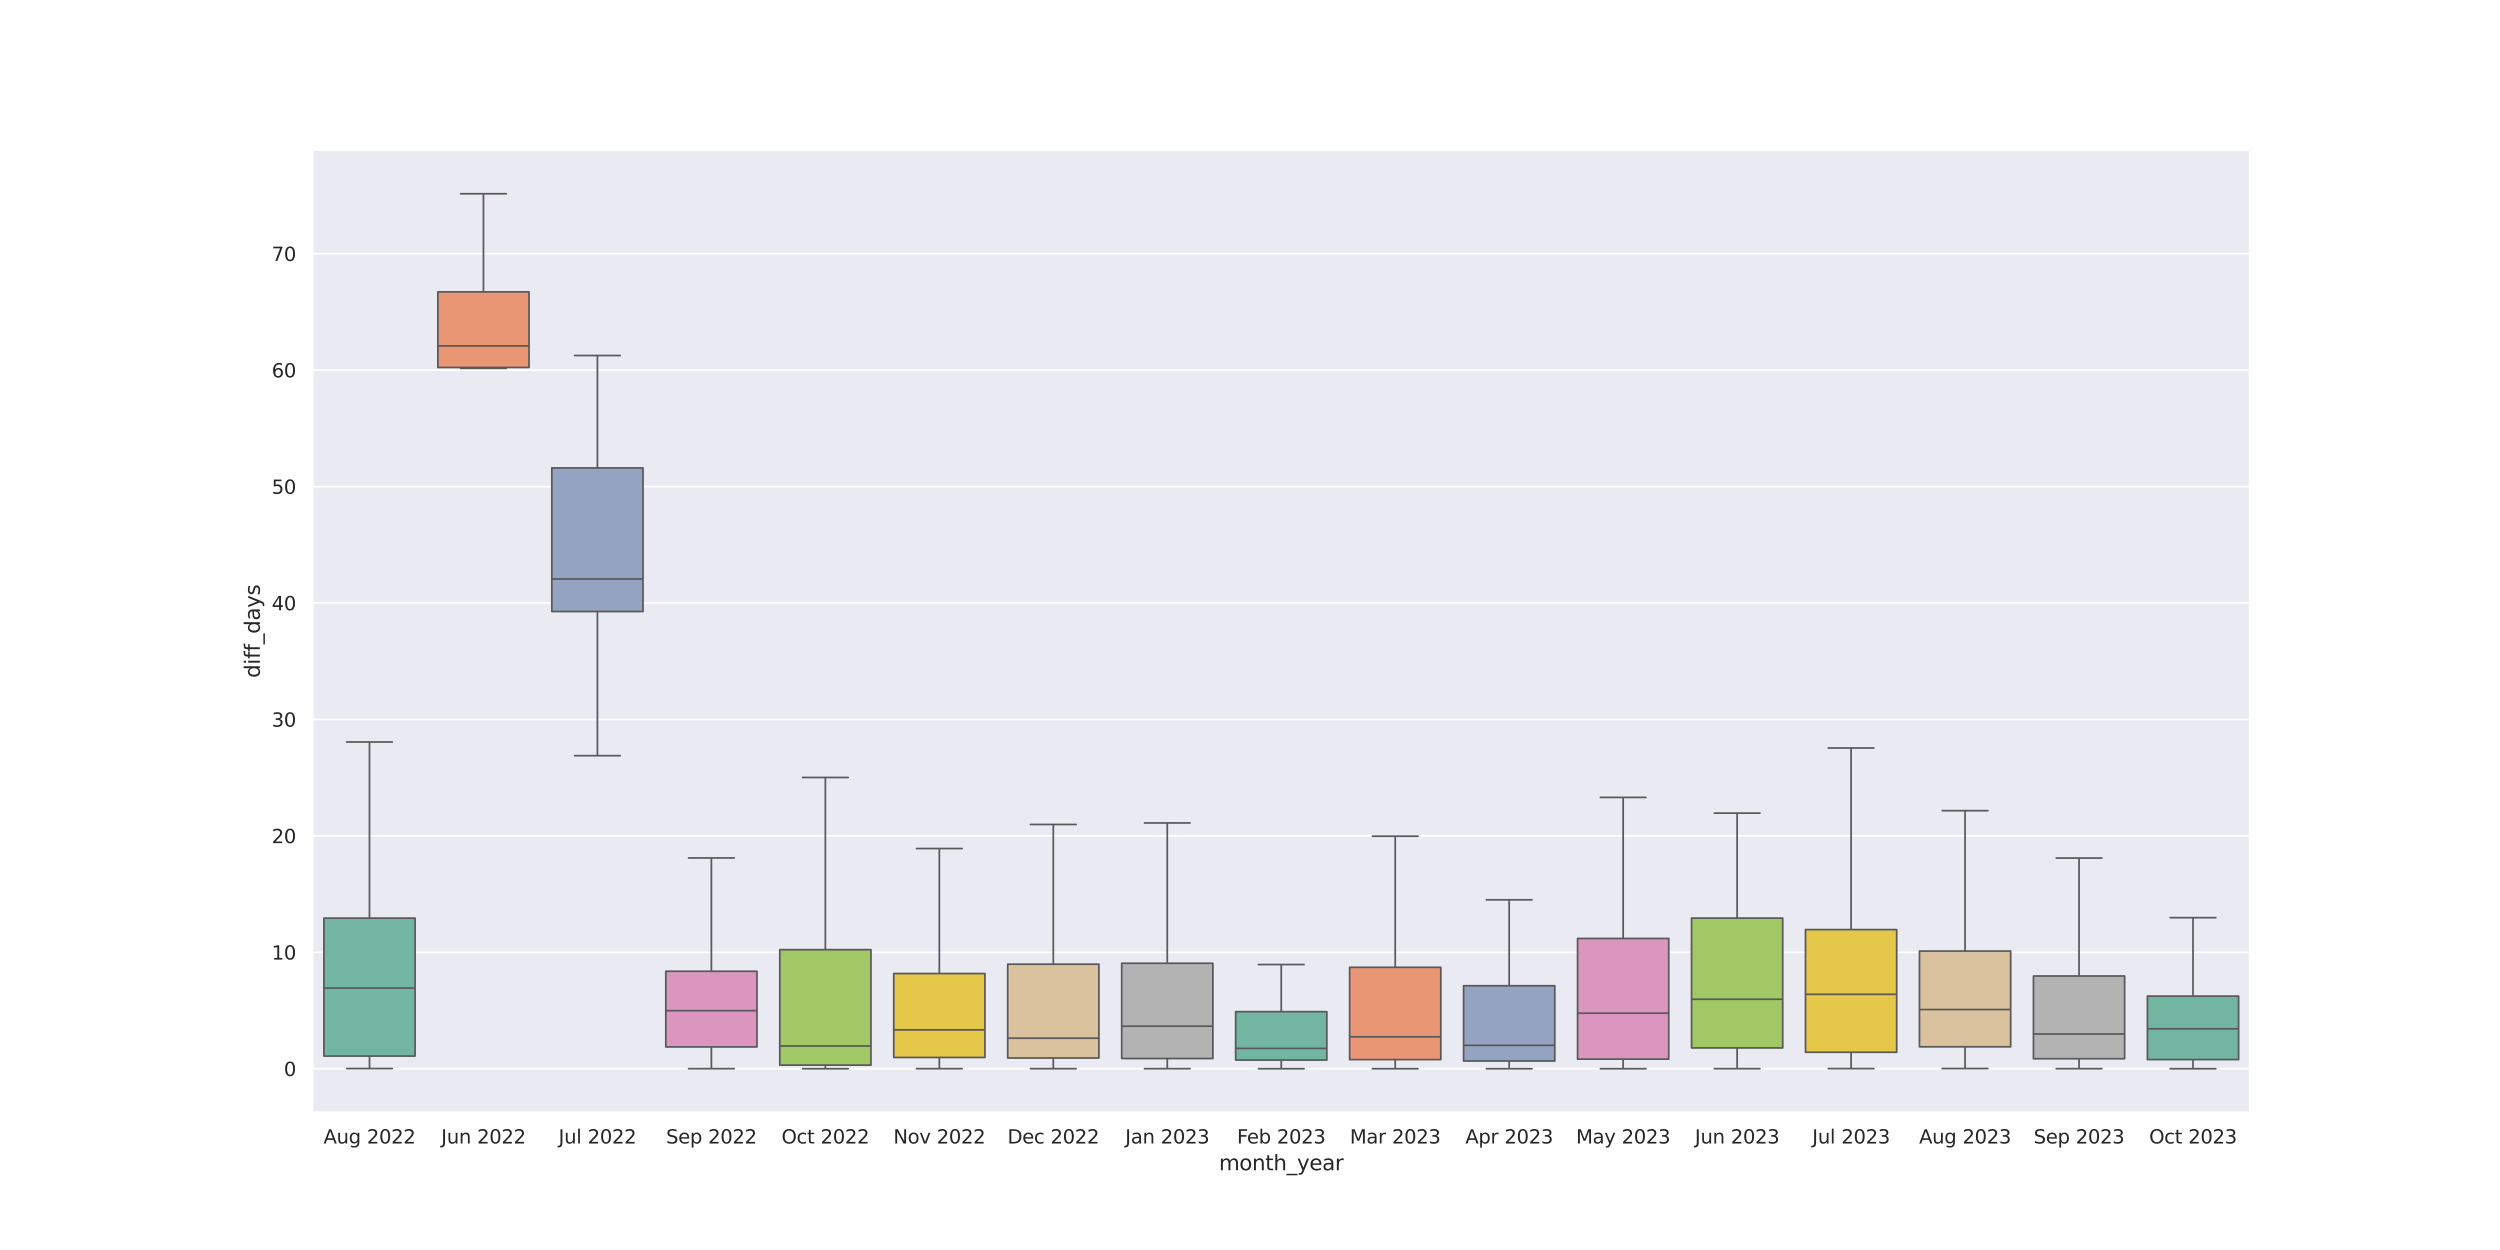 <?xml version="1.0" encoding="utf-8" standalone="no"?>
<!DOCTYPE svg PUBLIC "-//W3C//DTD SVG 1.1//EN"
  "http://www.w3.org/Graphics/SVG/1.1/DTD/svg11.dtd">
<svg xmlns:xlink="http://www.w3.org/1999/xlink" width="1440pt" height="720pt" viewBox="0 0 1440 720" xmlns="http://www.w3.org/2000/svg" version="1.1">
 <defs>
  <style type="text/css">*{stroke-linejoin: round; stroke-linecap: butt}</style>
 </defs>
 <g id="figure_1">
  <g id="patch_1">
   <path d="M 0 720 
L 1440 720 
L 1440 0 
L 0 0 
z
" style="fill: #ffffff"/>
  </g>
  <g id="axes_1">
   <g id="patch_2">
    <path d="M 180 640.8 
L 1296 640.8 
L 1296 86.4 
L 180 86.4 
z
" style="fill: #eaeaf2"/>
   </g>
   <g id="matplotlib.axis_1">
    <g id="xtick_1">
     <g id="text_1">
      <!-- Aug 2022 -->
      <g style="fill: #262626" transform="translate(186.338 658.658) scale(0.11 -0.11)">
       <defs>
        <path id="DejaVuSans-41" d="M 2188 4044 
L 1331 1722 
L 3047 1722 
L 2188 4044 
z
M 1831 4666 
L 2547 4666 
L 4325 0 
L 3669 0 
L 3244 1197 
L 1141 1197 
L 716 0 
L 50 0 
L 1831 4666 
z
" transform="scale(0.016)"/>
        <path id="DejaVuSans-75" d="M 544 1381 
L 544 3500 
L 1119 3500 
L 1119 1403 
Q 1119 906 1312 657 
Q 1506 409 1894 409 
Q 2359 409 2629 706 
Q 2900 1003 2900 1516 
L 2900 3500 
L 3475 3500 
L 3475 0 
L 2900 0 
L 2900 538 
Q 2691 219 2414 64 
Q 2138 -91 1772 -91 
Q 1169 -91 856 284 
Q 544 659 544 1381 
z
M 1991 3584 
L 1991 3584 
z
" transform="scale(0.016)"/>
        <path id="DejaVuSans-67" d="M 2906 1791 
Q 2906 2416 2648 2759 
Q 2391 3103 1925 3103 
Q 1463 3103 1205 2759 
Q 947 2416 947 1791 
Q 947 1169 1205 825 
Q 1463 481 1925 481 
Q 2391 481 2648 825 
Q 2906 1169 2906 1791 
z
M 3481 434 
Q 3481 -459 3084 -895 
Q 2688 -1331 1869 -1331 
Q 1566 -1331 1297 -1286 
Q 1028 -1241 775 -1147 
L 775 -588 
Q 1028 -725 1275 -790 
Q 1522 -856 1778 -856 
Q 2344 -856 2625 -561 
Q 2906 -266 2906 331 
L 2906 616 
Q 2728 306 2450 153 
Q 2172 0 1784 0 
Q 1141 0 747 490 
Q 353 981 353 1791 
Q 353 2603 747 3093 
Q 1141 3584 1784 3584 
Q 2172 3584 2450 3431 
Q 2728 3278 2906 2969 
L 2906 3500 
L 3481 3500 
L 3481 434 
z
" transform="scale(0.016)"/>
        <path id="DejaVuSans-20" transform="scale(0.016)"/>
        <path id="DejaVuSans-32" d="M 1228 531 
L 3431 531 
L 3431 0 
L 469 0 
L 469 531 
Q 828 903 1448 1529 
Q 2069 2156 2228 2338 
Q 2531 2678 2651 2914 
Q 2772 3150 2772 3378 
Q 2772 3750 2511 3984 
Q 2250 4219 1831 4219 
Q 1534 4219 1204 4116 
Q 875 4013 500 3803 
L 500 4441 
Q 881 4594 1212 4672 
Q 1544 4750 1819 4750 
Q 2544 4750 2975 4387 
Q 3406 4025 3406 3419 
Q 3406 3131 3298 2873 
Q 3191 2616 2906 2266 
Q 2828 2175 2409 1742 
Q 1991 1309 1228 531 
z
" transform="scale(0.016)"/>
        <path id="DejaVuSans-30" d="M 2034 4250 
Q 1547 4250 1301 3770 
Q 1056 3291 1056 2328 
Q 1056 1369 1301 889 
Q 1547 409 2034 409 
Q 2525 409 2770 889 
Q 3016 1369 3016 2328 
Q 3016 3291 2770 3770 
Q 2525 4250 2034 4250 
z
M 2034 4750 
Q 2819 4750 3233 4129 
Q 3647 3509 3647 2328 
Q 3647 1150 3233 529 
Q 2819 -91 2034 -91 
Q 1250 -91 836 529 
Q 422 1150 422 2328 
Q 422 3509 836 4129 
Q 1250 4750 2034 4750 
z
" transform="scale(0.016)"/>
       </defs>
       <use xlink:href="#DejaVuSans-41"/>
       <use xlink:href="#DejaVuSans-75" x="68.408"/>
       <use xlink:href="#DejaVuSans-67" x="131.787"/>
       <use xlink:href="#DejaVuSans-20" x="195.264"/>
       <use xlink:href="#DejaVuSans-32" x="227.051"/>
       <use xlink:href="#DejaVuSans-30" x="290.674"/>
       <use xlink:href="#DejaVuSans-32" x="354.297"/>
       <use xlink:href="#DejaVuSans-32" x="417.92"/>
      </g>
     </g>
    </g>
    <g id="xtick_2">
     <g id="text_2">
      <!-- Jun 2022 -->
      <g style="fill: #262626" transform="translate(254.131 658.658) scale(0.11 -0.11)">
       <defs>
        <path id="DejaVuSans-4a" d="M 628 4666 
L 1259 4666 
L 1259 325 
Q 1259 -519 939 -900 
Q 619 -1281 -91 -1281 
L -331 -1281 
L -331 -750 
L -134 -750 
Q 284 -750 456 -515 
Q 628 -281 628 325 
L 628 4666 
z
" transform="scale(0.016)"/>
        <path id="DejaVuSans-6e" d="M 3513 2113 
L 3513 0 
L 2938 0 
L 2938 2094 
Q 2938 2591 2744 2837 
Q 2550 3084 2163 3084 
Q 1697 3084 1428 2787 
Q 1159 2491 1159 1978 
L 1159 0 
L 581 0 
L 581 3500 
L 1159 3500 
L 1159 2956 
Q 1366 3272 1645 3428 
Q 1925 3584 2291 3584 
Q 2894 3584 3203 3211 
Q 3513 2838 3513 2113 
z
" transform="scale(0.016)"/>
       </defs>
       <use xlink:href="#DejaVuSans-4a"/>
       <use xlink:href="#DejaVuSans-75" x="29.492"/>
       <use xlink:href="#DejaVuSans-6e" x="92.871"/>
       <use xlink:href="#DejaVuSans-20" x="156.25"/>
       <use xlink:href="#DejaVuSans-32" x="188.037"/>
       <use xlink:href="#DejaVuSans-30" x="251.66"/>
       <use xlink:href="#DejaVuSans-32" x="315.283"/>
       <use xlink:href="#DejaVuSans-32" x="378.906"/>
      </g>
     </g>
    </g>
    <g id="xtick_3">
     <g id="text_3">
      <!-- Jul 2022 -->
      <g style="fill: #262626" transform="translate(321.736 658.658) scale(0.11 -0.11)">
       <defs>
        <path id="DejaVuSans-6c" d="M 603 4863 
L 1178 4863 
L 1178 0 
L 603 0 
L 603 4863 
z
" transform="scale(0.016)"/>
       </defs>
       <use xlink:href="#DejaVuSans-4a"/>
       <use xlink:href="#DejaVuSans-75" x="29.492"/>
       <use xlink:href="#DejaVuSans-6c" x="92.871"/>
       <use xlink:href="#DejaVuSans-20" x="120.654"/>
       <use xlink:href="#DejaVuSans-32" x="152.441"/>
       <use xlink:href="#DejaVuSans-30" x="216.064"/>
       <use xlink:href="#DejaVuSans-32" x="279.688"/>
       <use xlink:href="#DejaVuSans-32" x="343.311"/>
      </g>
     </g>
    </g>
    <g id="xtick_4">
     <g id="text_4">
      <!-- Sep 2022 -->
      <g style="fill: #262626" transform="translate(383.652 658.658) scale(0.11 -0.11)">
       <defs>
        <path id="DejaVuSans-53" d="M 3425 4513 
L 3425 3897 
Q 3066 4069 2747 4153 
Q 2428 4238 2131 4238 
Q 1616 4238 1336 4038 
Q 1056 3838 1056 3469 
Q 1056 3159 1242 3001 
Q 1428 2844 1947 2747 
L 2328 2669 
Q 3034 2534 3370 2195 
Q 3706 1856 3706 1288 
Q 3706 609 3251 259 
Q 2797 -91 1919 -91 
Q 1588 -91 1214 -16 
Q 841 59 441 206 
L 441 856 
Q 825 641 1194 531 
Q 1563 422 1919 422 
Q 2459 422 2753 634 
Q 3047 847 3047 1241 
Q 3047 1584 2836 1778 
Q 2625 1972 2144 2069 
L 1759 2144 
Q 1053 2284 737 2584 
Q 422 2884 422 3419 
Q 422 4038 858 4394 
Q 1294 4750 2059 4750 
Q 2388 4750 2728 4690 
Q 3069 4631 3425 4513 
z
" transform="scale(0.016)"/>
        <path id="DejaVuSans-65" d="M 3597 1894 
L 3597 1613 
L 953 1613 
Q 991 1019 1311 708 
Q 1631 397 2203 397 
Q 2534 397 2845 478 
Q 3156 559 3463 722 
L 3463 178 
Q 3153 47 2828 -22 
Q 2503 -91 2169 -91 
Q 1331 -91 842 396 
Q 353 884 353 1716 
Q 353 2575 817 3079 
Q 1281 3584 2069 3584 
Q 2775 3584 3186 3129 
Q 3597 2675 3597 1894 
z
M 3022 2063 
Q 3016 2534 2758 2815 
Q 2500 3097 2075 3097 
Q 1594 3097 1305 2825 
Q 1016 2553 972 2059 
L 3022 2063 
z
" transform="scale(0.016)"/>
        <path id="DejaVuSans-70" d="M 1159 525 
L 1159 -1331 
L 581 -1331 
L 581 3500 
L 1159 3500 
L 1159 2969 
Q 1341 3281 1617 3432 
Q 1894 3584 2278 3584 
Q 2916 3584 3314 3078 
Q 3713 2572 3713 1747 
Q 3713 922 3314 415 
Q 2916 -91 2278 -91 
Q 1894 -91 1617 61 
Q 1341 213 1159 525 
z
M 3116 1747 
Q 3116 2381 2855 2742 
Q 2594 3103 2138 3103 
Q 1681 3103 1420 2742 
Q 1159 2381 1159 1747 
Q 1159 1113 1420 752 
Q 1681 391 2138 391 
Q 2594 391 2855 752 
Q 3116 1113 3116 1747 
z
" transform="scale(0.016)"/>
       </defs>
       <use xlink:href="#DejaVuSans-53"/>
       <use xlink:href="#DejaVuSans-65" x="63.477"/>
       <use xlink:href="#DejaVuSans-70" x="125"/>
       <use xlink:href="#DejaVuSans-20" x="188.477"/>
       <use xlink:href="#DejaVuSans-32" x="220.264"/>
       <use xlink:href="#DejaVuSans-30" x="283.887"/>
       <use xlink:href="#DejaVuSans-32" x="347.51"/>
       <use xlink:href="#DejaVuSans-32" x="411.133"/>
      </g>
     </g>
    </g>
    <g id="xtick_5">
     <g id="text_5">
      <!-- Oct 2022 -->
      <g style="fill: #262626" transform="translate(450.156 658.658) scale(0.11 -0.11)">
       <defs>
        <path id="DejaVuSans-4f" d="M 2522 4238 
Q 1834 4238 1429 3725 
Q 1025 3213 1025 2328 
Q 1025 1447 1429 934 
Q 1834 422 2522 422 
Q 3209 422 3611 934 
Q 4013 1447 4013 2328 
Q 4013 3213 3611 3725 
Q 3209 4238 2522 4238 
z
M 2522 4750 
Q 3503 4750 4090 4092 
Q 4678 3434 4678 2328 
Q 4678 1225 4090 567 
Q 3503 -91 2522 -91 
Q 1538 -91 948 565 
Q 359 1222 359 2328 
Q 359 3434 948 4092 
Q 1538 4750 2522 4750 
z
" transform="scale(0.016)"/>
        <path id="DejaVuSans-63" d="M 3122 3366 
L 3122 2828 
Q 2878 2963 2633 3030 
Q 2388 3097 2138 3097 
Q 1578 3097 1268 2742 
Q 959 2388 959 1747 
Q 959 1106 1268 751 
Q 1578 397 2138 397 
Q 2388 397 2633 464 
Q 2878 531 3122 666 
L 3122 134 
Q 2881 22 2623 -34 
Q 2366 -91 2075 -91 
Q 1284 -91 818 406 
Q 353 903 353 1747 
Q 353 2603 823 3093 
Q 1294 3584 2113 3584 
Q 2378 3584 2631 3529 
Q 2884 3475 3122 3366 
z
" transform="scale(0.016)"/>
        <path id="DejaVuSans-74" d="M 1172 4494 
L 1172 3500 
L 2356 3500 
L 2356 3053 
L 1172 3053 
L 1172 1153 
Q 1172 725 1289 603 
Q 1406 481 1766 481 
L 2356 481 
L 2356 0 
L 1766 0 
Q 1100 0 847 248 
Q 594 497 594 1153 
L 594 3053 
L 172 3053 
L 172 3500 
L 594 3500 
L 594 4494 
L 1172 4494 
z
" transform="scale(0.016)"/>
       </defs>
       <use xlink:href="#DejaVuSans-4f"/>
       <use xlink:href="#DejaVuSans-63" x="78.711"/>
       <use xlink:href="#DejaVuSans-74" x="133.691"/>
       <use xlink:href="#DejaVuSans-20" x="172.9"/>
       <use xlink:href="#DejaVuSans-32" x="204.688"/>
       <use xlink:href="#DejaVuSans-30" x="268.311"/>
       <use xlink:href="#DejaVuSans-32" x="331.934"/>
       <use xlink:href="#DejaVuSans-32" x="395.557"/>
      </g>
     </g>
    </g>
    <g id="xtick_6">
     <g id="text_6">
      <!-- Nov 2022 -->
      <g style="fill: #262626" transform="translate(514.578 658.658) scale(0.11 -0.11)">
       <defs>
        <path id="DejaVuSans-4e" d="M 628 4666 
L 1478 4666 
L 3547 763 
L 3547 4666 
L 4159 4666 
L 4159 0 
L 3309 0 
L 1241 3903 
L 1241 0 
L 628 0 
L 628 4666 
z
" transform="scale(0.016)"/>
        <path id="DejaVuSans-6f" d="M 1959 3097 
Q 1497 3097 1228 2736 
Q 959 2375 959 1747 
Q 959 1119 1226 758 
Q 1494 397 1959 397 
Q 2419 397 2687 759 
Q 2956 1122 2956 1747 
Q 2956 2369 2687 2733 
Q 2419 3097 1959 3097 
z
M 1959 3584 
Q 2709 3584 3137 3096 
Q 3566 2609 3566 1747 
Q 3566 888 3137 398 
Q 2709 -91 1959 -91 
Q 1206 -91 779 398 
Q 353 888 353 1747 
Q 353 2609 779 3096 
Q 1206 3584 1959 3584 
z
" transform="scale(0.016)"/>
        <path id="DejaVuSans-76" d="M 191 3500 
L 800 3500 
L 1894 563 
L 2988 3500 
L 3597 3500 
L 2284 0 
L 1503 0 
L 191 3500 
z
" transform="scale(0.016)"/>
       </defs>
       <use xlink:href="#DejaVuSans-4e"/>
       <use xlink:href="#DejaVuSans-6f" x="74.805"/>
       <use xlink:href="#DejaVuSans-76" x="135.986"/>
       <use xlink:href="#DejaVuSans-20" x="195.166"/>
       <use xlink:href="#DejaVuSans-32" x="226.953"/>
       <use xlink:href="#DejaVuSans-30" x="290.576"/>
       <use xlink:href="#DejaVuSans-32" x="354.199"/>
       <use xlink:href="#DejaVuSans-32" x="417.822"/>
      </g>
     </g>
    </g>
    <g id="xtick_7">
     <g id="text_7">
      <!-- Dec 2022 -->
      <g style="fill: #262626" transform="translate(580.317 658.658) scale(0.11 -0.11)">
       <defs>
        <path id="DejaVuSans-44" d="M 1259 4147 
L 1259 519 
L 2022 519 
Q 2988 519 3436 956 
Q 3884 1394 3884 2338 
Q 3884 3275 3436 3711 
Q 2988 4147 2022 4147 
L 1259 4147 
z
M 628 4666 
L 1925 4666 
Q 3281 4666 3915 4102 
Q 4550 3538 4550 2338 
Q 4550 1131 3912 565 
Q 3275 0 1925 0 
L 628 0 
L 628 4666 
z
" transform="scale(0.016)"/>
       </defs>
       <use xlink:href="#DejaVuSans-44"/>
       <use xlink:href="#DejaVuSans-65" x="77.002"/>
       <use xlink:href="#DejaVuSans-63" x="138.525"/>
       <use xlink:href="#DejaVuSans-20" x="193.506"/>
       <use xlink:href="#DejaVuSans-32" x="225.293"/>
       <use xlink:href="#DejaVuSans-30" x="288.916"/>
       <use xlink:href="#DejaVuSans-32" x="352.539"/>
       <use xlink:href="#DejaVuSans-32" x="416.162"/>
      </g>
     </g>
    </g>
    <g id="xtick_8">
     <g id="text_8">
      <!-- Jan 2023 -->
      <g style="fill: #262626" transform="translate(648.129 658.658) scale(0.11 -0.11)">
       <defs>
        <path id="DejaVuSans-61" d="M 2194 1759 
Q 1497 1759 1228 1600 
Q 959 1441 959 1056 
Q 959 750 1161 570 
Q 1363 391 1709 391 
Q 2188 391 2477 730 
Q 2766 1069 2766 1631 
L 2766 1759 
L 2194 1759 
z
M 3341 1997 
L 3341 0 
L 2766 0 
L 2766 531 
Q 2569 213 2275 61 
Q 1981 -91 1556 -91 
Q 1019 -91 701 211 
Q 384 513 384 1019 
Q 384 1609 779 1909 
Q 1175 2209 1959 2209 
L 2766 2209 
L 2766 2266 
Q 2766 2663 2505 2880 
Q 2244 3097 1772 3097 
Q 1472 3097 1187 3025 
Q 903 2953 641 2809 
L 641 3341 
Q 956 3463 1253 3523 
Q 1550 3584 1831 3584 
Q 2591 3584 2966 3190 
Q 3341 2797 3341 1997 
z
" transform="scale(0.016)"/>
        <path id="DejaVuSans-33" d="M 2597 2516 
Q 3050 2419 3304 2112 
Q 3559 1806 3559 1356 
Q 3559 666 3084 287 
Q 2609 -91 1734 -91 
Q 1441 -91 1130 -33 
Q 819 25 488 141 
L 488 750 
Q 750 597 1062 519 
Q 1375 441 1716 441 
Q 2309 441 2620 675 
Q 2931 909 2931 1356 
Q 2931 1769 2642 2001 
Q 2353 2234 1838 2234 
L 1294 2234 
L 1294 2753 
L 1863 2753 
Q 2328 2753 2575 2939 
Q 2822 3125 2822 3475 
Q 2822 3834 2567 4026 
Q 2313 4219 1838 4219 
Q 1578 4219 1281 4162 
Q 984 4106 628 3988 
L 628 4550 
Q 988 4650 1302 4700 
Q 1616 4750 1894 4750 
Q 2613 4750 3031 4423 
Q 3450 4097 3450 3541 
Q 3450 3153 3228 2886 
Q 3006 2619 2597 2516 
z
" transform="scale(0.016)"/>
       </defs>
       <use xlink:href="#DejaVuSans-4a"/>
       <use xlink:href="#DejaVuSans-61" x="29.492"/>
       <use xlink:href="#DejaVuSans-6e" x="90.771"/>
       <use xlink:href="#DejaVuSans-20" x="154.15"/>
       <use xlink:href="#DejaVuSans-32" x="185.938"/>
       <use xlink:href="#DejaVuSans-30" x="249.561"/>
       <use xlink:href="#DejaVuSans-32" x="313.184"/>
       <use xlink:href="#DejaVuSans-33" x="376.807"/>
      </g>
     </g>
    </g>
    <g id="xtick_9">
     <g id="text_9">
      <!-- Feb 2023 -->
      <g style="fill: #262626" transform="translate(712.518 658.658) scale(0.11 -0.11)">
       <defs>
        <path id="DejaVuSans-46" d="M 628 4666 
L 3309 4666 
L 3309 4134 
L 1259 4134 
L 1259 2759 
L 3109 2759 
L 3109 2228 
L 1259 2228 
L 1259 0 
L 628 0 
L 628 4666 
z
" transform="scale(0.016)"/>
        <path id="DejaVuSans-62" d="M 3116 1747 
Q 3116 2381 2855 2742 
Q 2594 3103 2138 3103 
Q 1681 3103 1420 2742 
Q 1159 2381 1159 1747 
Q 1159 1113 1420 752 
Q 1681 391 2138 391 
Q 2594 391 2855 752 
Q 3116 1113 3116 1747 
z
M 1159 2969 
Q 1341 3281 1617 3432 
Q 1894 3584 2278 3584 
Q 2916 3584 3314 3078 
Q 3713 2572 3713 1747 
Q 3713 922 3314 415 
Q 2916 -91 2278 -91 
Q 1894 -91 1617 61 
Q 1341 213 1159 525 
L 1159 0 
L 581 0 
L 581 4863 
L 1159 4863 
L 1159 2969 
z
" transform="scale(0.016)"/>
       </defs>
       <use xlink:href="#DejaVuSans-46"/>
       <use xlink:href="#DejaVuSans-65" x="52.02"/>
       <use xlink:href="#DejaVuSans-62" x="113.543"/>
       <use xlink:href="#DejaVuSans-20" x="177.02"/>
       <use xlink:href="#DejaVuSans-32" x="208.807"/>
       <use xlink:href="#DejaVuSans-30" x="272.43"/>
       <use xlink:href="#DejaVuSans-32" x="336.053"/>
       <use xlink:href="#DejaVuSans-33" x="399.676"/>
      </g>
     </g>
    </g>
    <g id="xtick_10">
     <g id="text_10">
      <!-- Mar 2023 -->
      <g style="fill: #262626" transform="translate(777.525 658.658) scale(0.11 -0.11)">
       <defs>
        <path id="DejaVuSans-4d" d="M 628 4666 
L 1569 4666 
L 2759 1491 
L 3956 4666 
L 4897 4666 
L 4897 0 
L 4281 0 
L 4281 4097 
L 3078 897 
L 2444 897 
L 1241 4097 
L 1241 0 
L 628 0 
L 628 4666 
z
" transform="scale(0.016)"/>
        <path id="DejaVuSans-72" d="M 2631 2963 
Q 2534 3019 2420 3045 
Q 2306 3072 2169 3072 
Q 1681 3072 1420 2755 
Q 1159 2438 1159 1844 
L 1159 0 
L 581 0 
L 581 3500 
L 1159 3500 
L 1159 2956 
Q 1341 3275 1631 3429 
Q 1922 3584 2338 3584 
Q 2397 3584 2469 3576 
Q 2541 3569 2628 3553 
L 2631 2963 
z
" transform="scale(0.016)"/>
       </defs>
       <use xlink:href="#DejaVuSans-4d"/>
       <use xlink:href="#DejaVuSans-61" x="86.279"/>
       <use xlink:href="#DejaVuSans-72" x="147.559"/>
       <use xlink:href="#DejaVuSans-20" x="188.672"/>
       <use xlink:href="#DejaVuSans-32" x="220.459"/>
       <use xlink:href="#DejaVuSans-30" x="284.082"/>
       <use xlink:href="#DejaVuSans-32" x="347.705"/>
       <use xlink:href="#DejaVuSans-33" x="411.328"/>
      </g>
     </g>
    </g>
    <g id="xtick_11">
     <g id="text_11">
      <!-- Apr 2023 -->
      <g style="fill: #262626" transform="translate(844.034 658.658) scale(0.11 -0.11)">
       <use xlink:href="#DejaVuSans-41"/>
       <use xlink:href="#DejaVuSans-70" x="68.408"/>
       <use xlink:href="#DejaVuSans-72" x="131.885"/>
       <use xlink:href="#DejaVuSans-20" x="172.998"/>
       <use xlink:href="#DejaVuSans-32" x="204.785"/>
       <use xlink:href="#DejaVuSans-30" x="268.408"/>
       <use xlink:href="#DejaVuSans-32" x="332.031"/>
       <use xlink:href="#DejaVuSans-33" x="395.654"/>
      </g>
     </g>
    </g>
    <g id="xtick_12">
     <g id="text_12">
      <!-- May 2023 -->
      <g style="fill: #262626" transform="translate(907.824 658.658) scale(0.11 -0.11)">
       <defs>
        <path id="DejaVuSans-79" d="M 2059 -325 
Q 1816 -950 1584 -1140 
Q 1353 -1331 966 -1331 
L 506 -1331 
L 506 -850 
L 844 -850 
Q 1081 -850 1212 -737 
Q 1344 -625 1503 -206 
L 1606 56 
L 191 3500 
L 800 3500 
L 1894 763 
L 2988 3500 
L 3597 3500 
L 2059 -325 
z
" transform="scale(0.016)"/>
       </defs>
       <use xlink:href="#DejaVuSans-4d"/>
       <use xlink:href="#DejaVuSans-61" x="86.279"/>
       <use xlink:href="#DejaVuSans-79" x="147.559"/>
       <use xlink:href="#DejaVuSans-20" x="206.738"/>
       <use xlink:href="#DejaVuSans-32" x="238.525"/>
       <use xlink:href="#DejaVuSans-30" x="302.148"/>
       <use xlink:href="#DejaVuSans-32" x="365.771"/>
       <use xlink:href="#DejaVuSans-33" x="429.395"/>
      </g>
     </g>
    </g>
    <g id="xtick_13">
     <g id="text_13">
      <!-- Jun 2023 -->
      <g style="fill: #262626" transform="translate(976.249 658.658) scale(0.11 -0.11)">
       <use xlink:href="#DejaVuSans-4a"/>
       <use xlink:href="#DejaVuSans-75" x="29.492"/>
       <use xlink:href="#DejaVuSans-6e" x="92.871"/>
       <use xlink:href="#DejaVuSans-20" x="156.25"/>
       <use xlink:href="#DejaVuSans-32" x="188.037"/>
       <use xlink:href="#DejaVuSans-30" x="251.66"/>
       <use xlink:href="#DejaVuSans-32" x="315.283"/>
       <use xlink:href="#DejaVuSans-33" x="378.906"/>
      </g>
     </g>
    </g>
    <g id="xtick_14">
     <g id="text_14">
      <!-- Jul 2023 -->
      <g style="fill: #262626" transform="translate(1043.854 658.658) scale(0.11 -0.11)">
       <use xlink:href="#DejaVuSans-4a"/>
       <use xlink:href="#DejaVuSans-75" x="29.492"/>
       <use xlink:href="#DejaVuSans-6c" x="92.871"/>
       <use xlink:href="#DejaVuSans-20" x="120.654"/>
       <use xlink:href="#DejaVuSans-32" x="152.441"/>
       <use xlink:href="#DejaVuSans-30" x="216.064"/>
       <use xlink:href="#DejaVuSans-32" x="279.688"/>
       <use xlink:href="#DejaVuSans-33" x="343.311"/>
      </g>
     </g>
    </g>
    <g id="xtick_15">
     <g id="text_15">
      <!-- Aug 2023 -->
      <g style="fill: #262626" transform="translate(1105.397 658.658) scale(0.11 -0.11)">
       <use xlink:href="#DejaVuSans-41"/>
       <use xlink:href="#DejaVuSans-75" x="68.408"/>
       <use xlink:href="#DejaVuSans-67" x="131.787"/>
       <use xlink:href="#DejaVuSans-20" x="195.264"/>
       <use xlink:href="#DejaVuSans-32" x="227.051"/>
       <use xlink:href="#DejaVuSans-30" x="290.674"/>
       <use xlink:href="#DejaVuSans-32" x="354.297"/>
       <use xlink:href="#DejaVuSans-33" x="417.92"/>
      </g>
     </g>
    </g>
    <g id="xtick_16">
     <g id="text_16">
      <!-- Sep 2023 -->
      <g style="fill: #262626" transform="translate(1171.416 658.658) scale(0.11 -0.11)">
       <use xlink:href="#DejaVuSans-53"/>
       <use xlink:href="#DejaVuSans-65" x="63.477"/>
       <use xlink:href="#DejaVuSans-70" x="125"/>
       <use xlink:href="#DejaVuSans-20" x="188.477"/>
       <use xlink:href="#DejaVuSans-32" x="220.264"/>
       <use xlink:href="#DejaVuSans-30" x="283.887"/>
       <use xlink:href="#DejaVuSans-32" x="347.51"/>
       <use xlink:href="#DejaVuSans-33" x="411.133"/>
      </g>
     </g>
    </g>
    <g id="xtick_17">
     <g id="text_17">
      <!-- Oct 2023 -->
      <g style="fill: #262626" transform="translate(1237.921 658.658) scale(0.11 -0.11)">
       <use xlink:href="#DejaVuSans-4f"/>
       <use xlink:href="#DejaVuSans-63" x="78.711"/>
       <use xlink:href="#DejaVuSans-74" x="133.691"/>
       <use xlink:href="#DejaVuSans-20" x="172.9"/>
       <use xlink:href="#DejaVuSans-32" x="204.688"/>
       <use xlink:href="#DejaVuSans-30" x="268.311"/>
       <use xlink:href="#DejaVuSans-32" x="331.934"/>
       <use xlink:href="#DejaVuSans-33" x="395.557"/>
      </g>
     </g>
    </g>
    <g id="text_18">
     <!-- month_year -->
     <g style="fill: #262626" transform="translate(702.141 674.064) scale(0.12 -0.12)">
      <defs>
       <path id="DejaVuSans-6d" d="M 3328 2828 
Q 3544 3216 3844 3400 
Q 4144 3584 4550 3584 
Q 5097 3584 5394 3201 
Q 5691 2819 5691 2113 
L 5691 0 
L 5113 0 
L 5113 2094 
Q 5113 2597 4934 2840 
Q 4756 3084 4391 3084 
Q 3944 3084 3684 2787 
Q 3425 2491 3425 1978 
L 3425 0 
L 2847 0 
L 2847 2094 
Q 2847 2600 2669 2842 
Q 2491 3084 2119 3084 
Q 1678 3084 1418 2786 
Q 1159 2488 1159 1978 
L 1159 0 
L 581 0 
L 581 3500 
L 1159 3500 
L 1159 2956 
Q 1356 3278 1631 3431 
Q 1906 3584 2284 3584 
Q 2666 3584 2933 3390 
Q 3200 3197 3328 2828 
z
" transform="scale(0.016)"/>
       <path id="DejaVuSans-68" d="M 3513 2113 
L 3513 0 
L 2938 0 
L 2938 2094 
Q 2938 2591 2744 2837 
Q 2550 3084 2163 3084 
Q 1697 3084 1428 2787 
Q 1159 2491 1159 1978 
L 1159 0 
L 581 0 
L 581 4863 
L 1159 4863 
L 1159 2956 
Q 1366 3272 1645 3428 
Q 1925 3584 2291 3584 
Q 2894 3584 3203 3211 
Q 3513 2838 3513 2113 
z
" transform="scale(0.016)"/>
       <path id="DejaVuSans-5f" d="M 3263 -1063 
L 3263 -1509 
L -63 -1509 
L -63 -1063 
L 3263 -1063 
z
" transform="scale(0.016)"/>
      </defs>
      <use xlink:href="#DejaVuSans-6d"/>
      <use xlink:href="#DejaVuSans-6f" x="97.412"/>
      <use xlink:href="#DejaVuSans-6e" x="158.594"/>
      <use xlink:href="#DejaVuSans-74" x="221.973"/>
      <use xlink:href="#DejaVuSans-68" x="261.182"/>
      <use xlink:href="#DejaVuSans-5f" x="324.561"/>
      <use xlink:href="#DejaVuSans-79" x="374.561"/>
      <use xlink:href="#DejaVuSans-65" x="433.74"/>
      <use xlink:href="#DejaVuSans-61" x="495.264"/>
      <use xlink:href="#DejaVuSans-72" x="556.543"/>
     </g>
    </g>
   </g>
   <g id="matplotlib.axis_2">
    <g id="ytick_1">
     <g id="line2d_1">
      <path d="M 180 615.6 
L 1296 615.6 
" clip-path="url(#p0a8b3b6ed3)" style="fill: none; stroke: #ffffff; stroke-linecap: round"/>
     </g>
     <g id="text_19">
      <!-- 0 -->
      <g style="fill: #262626" transform="translate(163.501 619.779) scale(0.11 -0.11)">
       <use xlink:href="#DejaVuSans-30"/>
      </g>
     </g>
    </g>
    <g id="ytick_2">
     <g id="line2d_2">
      <path d="M 180 548.533 
L 1296 548.533 
" clip-path="url(#p0a8b3b6ed3)" style="fill: none; stroke: #ffffff; stroke-linecap: round"/>
     </g>
     <g id="text_20">
      <!-- 10 -->
      <g style="fill: #262626" transform="translate(156.502 552.712) scale(0.11 -0.11)">
       <defs>
        <path id="DejaVuSans-31" d="M 794 531 
L 1825 531 
L 1825 4091 
L 703 3866 
L 703 4441 
L 1819 4666 
L 2450 4666 
L 2450 531 
L 3481 531 
L 3481 0 
L 794 0 
L 794 531 
z
" transform="scale(0.016)"/>
       </defs>
       <use xlink:href="#DejaVuSans-31"/>
       <use xlink:href="#DejaVuSans-30" x="63.623"/>
      </g>
     </g>
    </g>
    <g id="ytick_3">
     <g id="line2d_3">
      <path d="M 180 481.466 
L 1296 481.466 
" clip-path="url(#p0a8b3b6ed3)" style="fill: none; stroke: #ffffff; stroke-linecap: round"/>
     </g>
     <g id="text_21">
      <!-- 20 -->
      <g style="fill: #262626" transform="translate(156.502 485.645) scale(0.11 -0.11)">
       <use xlink:href="#DejaVuSans-32"/>
       <use xlink:href="#DejaVuSans-30" x="63.623"/>
      </g>
     </g>
    </g>
    <g id="ytick_4">
     <g id="line2d_4">
      <path d="M 180 414.399 
L 1296 414.399 
" clip-path="url(#p0a8b3b6ed3)" style="fill: none; stroke: #ffffff; stroke-linecap: round"/>
     </g>
     <g id="text_22">
      <!-- 30 -->
      <g style="fill: #262626" transform="translate(156.502 418.578) scale(0.11 -0.11)">
       <use xlink:href="#DejaVuSans-33"/>
       <use xlink:href="#DejaVuSans-30" x="63.623"/>
      </g>
     </g>
    </g>
    <g id="ytick_5">
     <g id="line2d_5">
      <path d="M 180 347.332 
L 1296 347.332 
" clip-path="url(#p0a8b3b6ed3)" style="fill: none; stroke: #ffffff; stroke-linecap: round"/>
     </g>
     <g id="text_23">
      <!-- 40 -->
      <g style="fill: #262626" transform="translate(156.502 351.511) scale(0.11 -0.11)">
       <defs>
        <path id="DejaVuSans-34" d="M 2419 4116 
L 825 1625 
L 2419 1625 
L 2419 4116 
z
M 2253 4666 
L 3047 4666 
L 3047 1625 
L 3713 1625 
L 3713 1100 
L 3047 1100 
L 3047 0 
L 2419 0 
L 2419 1100 
L 313 1100 
L 313 1709 
L 2253 4666 
z
" transform="scale(0.016)"/>
       </defs>
       <use xlink:href="#DejaVuSans-34"/>
       <use xlink:href="#DejaVuSans-30" x="63.623"/>
      </g>
     </g>
    </g>
    <g id="ytick_6">
     <g id="line2d_6">
      <path d="M 180 280.265 
L 1296 280.265 
" clip-path="url(#p0a8b3b6ed3)" style="fill: none; stroke: #ffffff; stroke-linecap: round"/>
     </g>
     <g id="text_24">
      <!-- 50 -->
      <g style="fill: #262626" transform="translate(156.502 284.444) scale(0.11 -0.11)">
       <defs>
        <path id="DejaVuSans-35" d="M 691 4666 
L 3169 4666 
L 3169 4134 
L 1269 4134 
L 1269 2991 
Q 1406 3038 1543 3061 
Q 1681 3084 1819 3084 
Q 2600 3084 3056 2656 
Q 3513 2228 3513 1497 
Q 3513 744 3044 326 
Q 2575 -91 1722 -91 
Q 1428 -91 1123 -41 
Q 819 9 494 109 
L 494 744 
Q 775 591 1075 516 
Q 1375 441 1709 441 
Q 2250 441 2565 725 
Q 2881 1009 2881 1497 
Q 2881 1984 2565 2268 
Q 2250 2553 1709 2553 
Q 1456 2553 1204 2497 
Q 953 2441 691 2322 
L 691 4666 
z
" transform="scale(0.016)"/>
       </defs>
       <use xlink:href="#DejaVuSans-35"/>
       <use xlink:href="#DejaVuSans-30" x="63.623"/>
      </g>
     </g>
    </g>
    <g id="ytick_7">
     <g id="line2d_7">
      <path d="M 180 213.198 
L 1296 213.198 
" clip-path="url(#p0a8b3b6ed3)" style="fill: none; stroke: #ffffff; stroke-linecap: round"/>
     </g>
     <g id="text_25">
      <!-- 60 -->
      <g style="fill: #262626" transform="translate(156.502 217.377) scale(0.11 -0.11)">
       <defs>
        <path id="DejaVuSans-36" d="M 2113 2584 
Q 1688 2584 1439 2293 
Q 1191 2003 1191 1497 
Q 1191 994 1439 701 
Q 1688 409 2113 409 
Q 2538 409 2786 701 
Q 3034 994 3034 1497 
Q 3034 2003 2786 2293 
Q 2538 2584 2113 2584 
z
M 3366 4563 
L 3366 3988 
Q 3128 4100 2886 4159 
Q 2644 4219 2406 4219 
Q 1781 4219 1451 3797 
Q 1122 3375 1075 2522 
Q 1259 2794 1537 2939 
Q 1816 3084 2150 3084 
Q 2853 3084 3261 2657 
Q 3669 2231 3669 1497 
Q 3669 778 3244 343 
Q 2819 -91 2113 -91 
Q 1303 -91 875 529 
Q 447 1150 447 2328 
Q 447 3434 972 4092 
Q 1497 4750 2381 4750 
Q 2619 4750 2861 4703 
Q 3103 4656 3366 4563 
z
" transform="scale(0.016)"/>
       </defs>
       <use xlink:href="#DejaVuSans-36"/>
       <use xlink:href="#DejaVuSans-30" x="63.623"/>
      </g>
     </g>
    </g>
    <g id="ytick_8">
     <g id="line2d_8">
      <path d="M 180 146.131 
L 1296 146.131 
" clip-path="url(#p0a8b3b6ed3)" style="fill: none; stroke: #ffffff; stroke-linecap: round"/>
     </g>
     <g id="text_26">
      <!-- 70 -->
      <g style="fill: #262626" transform="translate(156.502 150.31) scale(0.11 -0.11)">
       <defs>
        <path id="DejaVuSans-37" d="M 525 4666 
L 3525 4666 
L 3525 4397 
L 1831 0 
L 1172 0 
L 2766 4134 
L 525 4134 
L 525 4666 
z
" transform="scale(0.016)"/>
       </defs>
       <use xlink:href="#DejaVuSans-37"/>
       <use xlink:href="#DejaVuSans-30" x="63.623"/>
      </g>
     </g>
    </g>
    <g id="text_27">
     <!-- diff_days -->
     <g style="fill: #262626" transform="translate(149.673 390.463) rotate(-90) scale(0.12 -0.12)">
      <defs>
       <path id="DejaVuSans-64" d="M 2906 2969 
L 2906 4863 
L 3481 4863 
L 3481 0 
L 2906 0 
L 2906 525 
Q 2725 213 2448 61 
Q 2172 -91 1784 -91 
Q 1150 -91 751 415 
Q 353 922 353 1747 
Q 353 2572 751 3078 
Q 1150 3584 1784 3584 
Q 2172 3584 2448 3432 
Q 2725 3281 2906 2969 
z
M 947 1747 
Q 947 1113 1208 752 
Q 1469 391 1925 391 
Q 2381 391 2643 752 
Q 2906 1113 2906 1747 
Q 2906 2381 2643 2742 
Q 2381 3103 1925 3103 
Q 1469 3103 1208 2742 
Q 947 2381 947 1747 
z
" transform="scale(0.016)"/>
       <path id="DejaVuSans-69" d="M 603 3500 
L 1178 3500 
L 1178 0 
L 603 0 
L 603 3500 
z
M 603 4863 
L 1178 4863 
L 1178 4134 
L 603 4134 
L 603 4863 
z
" transform="scale(0.016)"/>
       <path id="DejaVuSans-66" d="M 2375 4863 
L 2375 4384 
L 1825 4384 
Q 1516 4384 1395 4259 
Q 1275 4134 1275 3809 
L 1275 3500 
L 2222 3500 
L 2222 3053 
L 1275 3053 
L 1275 0 
L 697 0 
L 697 3053 
L 147 3053 
L 147 3500 
L 697 3500 
L 697 3744 
Q 697 4328 969 4595 
Q 1241 4863 1831 4863 
L 2375 4863 
z
" transform="scale(0.016)"/>
       <path id="DejaVuSans-73" d="M 2834 3397 
L 2834 2853 
Q 2591 2978 2328 3040 
Q 2066 3103 1784 3103 
Q 1356 3103 1142 2972 
Q 928 2841 928 2578 
Q 928 2378 1081 2264 
Q 1234 2150 1697 2047 
L 1894 2003 
Q 2506 1872 2764 1633 
Q 3022 1394 3022 966 
Q 3022 478 2636 193 
Q 2250 -91 1575 -91 
Q 1294 -91 989 -36 
Q 684 19 347 128 
L 347 722 
Q 666 556 975 473 
Q 1284 391 1588 391 
Q 1994 391 2212 530 
Q 2431 669 2431 922 
Q 2431 1156 2273 1281 
Q 2116 1406 1581 1522 
L 1381 1569 
Q 847 1681 609 1914 
Q 372 2147 372 2553 
Q 372 3047 722 3315 
Q 1072 3584 1716 3584 
Q 2034 3584 2315 3537 
Q 2597 3491 2834 3397 
z
" transform="scale(0.016)"/>
      </defs>
      <use xlink:href="#DejaVuSans-64"/>
      <use xlink:href="#DejaVuSans-69" x="63.477"/>
      <use xlink:href="#DejaVuSans-66" x="91.26"/>
      <use xlink:href="#DejaVuSans-66" x="126.465"/>
      <use xlink:href="#DejaVuSans-5f" x="161.67"/>
      <use xlink:href="#DejaVuSans-64" x="211.67"/>
      <use xlink:href="#DejaVuSans-61" x="275.146"/>
      <use xlink:href="#DejaVuSans-79" x="336.426"/>
      <use xlink:href="#DejaVuSans-73" x="395.605"/>
     </g>
    </g>
   </g>
   <g id="patch_3">
    <path d="M 186.565 608.289 
L 239.082 608.289 
L 239.082 528.863 
L 186.565 528.863 
L 186.565 608.289 
z
" clip-path="url(#p0a8b3b6ed3)" style="fill: #72b6a1; stroke: #595959; stroke-linejoin: miter"/>
   </g>
   <g id="line2d_9">
    <path d="M 212.824 608.289 
L 212.824 615.493 
" clip-path="url(#p0a8b3b6ed3)" style="fill: none; stroke: #595959"/>
   </g>
   <g id="line2d_10">
    <path d="M 212.824 528.863 
L 212.824 427.4 
" clip-path="url(#p0a8b3b6ed3)" style="fill: none; stroke: #595959"/>
   </g>
   <g id="line2d_11">
    <path d="M 199.694 615.493 
L 225.953 615.493 
" clip-path="url(#p0a8b3b6ed3)" style="fill: none; stroke: #595959; stroke-linecap: round"/>
   </g>
   <g id="line2d_12">
    <path d="M 199.694 427.4 
L 225.953 427.4 
" clip-path="url(#p0a8b3b6ed3)" style="fill: none; stroke: #595959; stroke-linecap: round"/>
   </g>
   <g id="patch_4">
    <path d="M 252.212 211.647 
L 304.729 211.647 
L 304.729 168.13 
L 252.212 168.13 
L 252.212 211.647 
z
" clip-path="url(#p0a8b3b6ed3)" style="fill: #e99675; stroke: #595959; stroke-linejoin: miter"/>
   </g>
   <g id="line2d_13">
    <path d="M 278.471 211.647 
L 278.471 212.146 
" clip-path="url(#p0a8b3b6ed3)" style="fill: none; stroke: #595959"/>
   </g>
   <g id="line2d_14">
    <path d="M 278.471 168.13 
L 278.471 111.6 
" clip-path="url(#p0a8b3b6ed3)" style="fill: none; stroke: #595959"/>
   </g>
   <g id="line2d_15">
    <path d="M 265.341 212.146 
L 291.6 212.146 
" clip-path="url(#p0a8b3b6ed3)" style="fill: none; stroke: #595959; stroke-linecap: round"/>
   </g>
   <g id="line2d_16">
    <path d="M 265.341 111.6 
L 291.6 111.6 
" clip-path="url(#p0a8b3b6ed3)" style="fill: none; stroke: #595959; stroke-linecap: round"/>
   </g>
   <g id="patch_5">
    <path d="M 317.859 352.232 
L 370.376 352.232 
L 370.376 269.519 
L 317.859 269.519 
L 317.859 352.232 
z
" clip-path="url(#p0a8b3b6ed3)" style="fill: #95a3c3; stroke: #595959; stroke-linejoin: miter"/>
   </g>
   <g id="line2d_17">
    <path d="M 344.118 352.232 
L 344.118 435.247 
" clip-path="url(#p0a8b3b6ed3)" style="fill: none; stroke: #595959"/>
   </g>
   <g id="line2d_18">
    <path d="M 344.118 269.519 
L 344.118 204.773 
" clip-path="url(#p0a8b3b6ed3)" style="fill: none; stroke: #595959"/>
   </g>
   <g id="line2d_19">
    <path d="M 330.988 435.247 
L 357.247 435.247 
" clip-path="url(#p0a8b3b6ed3)" style="fill: none; stroke: #595959; stroke-linecap: round"/>
   </g>
   <g id="line2d_20">
    <path d="M 330.988 204.773 
L 357.247 204.773 
" clip-path="url(#p0a8b3b6ed3)" style="fill: none; stroke: #595959; stroke-linecap: round"/>
   </g>
   <g id="patch_6">
    <path d="M 383.506 603.02 
L 436.024 603.02 
L 436.024 559.464 
L 383.506 559.464 
L 383.506 603.02 
z
" clip-path="url(#p0a8b3b6ed3)" style="fill: #db96c0; stroke: #595959; stroke-linejoin: miter"/>
   </g>
   <g id="line2d_21">
    <path d="M 409.765 603.02 
L 409.765 615.539 
" clip-path="url(#p0a8b3b6ed3)" style="fill: none; stroke: #595959"/>
   </g>
   <g id="line2d_22">
    <path d="M 409.765 559.464 
L 409.765 494.164 
" clip-path="url(#p0a8b3b6ed3)" style="fill: none; stroke: #595959"/>
   </g>
   <g id="line2d_23">
    <path d="M 396.635 615.539 
L 422.894 615.539 
" clip-path="url(#p0a8b3b6ed3)" style="fill: none; stroke: #595959; stroke-linecap: round"/>
   </g>
   <g id="line2d_24">
    <path d="M 396.635 494.164 
L 422.894 494.164 
" clip-path="url(#p0a8b3b6ed3)" style="fill: none; stroke: #595959; stroke-linecap: round"/>
   </g>
   <g id="patch_7">
    <path d="M 449.153 613.52 
L 501.671 613.52 
L 501.671 547.022 
L 449.153 547.022 
L 449.153 613.52 
z
" clip-path="url(#p0a8b3b6ed3)" style="fill: #a2c865; stroke: #595959; stroke-linejoin: miter"/>
   </g>
   <g id="line2d_25">
    <path d="M 475.412 613.52 
L 475.412 615.582 
" clip-path="url(#p0a8b3b6ed3)" style="fill: none; stroke: #595959"/>
   </g>
   <g id="line2d_26">
    <path d="M 475.412 547.022 
L 475.412 447.829 
" clip-path="url(#p0a8b3b6ed3)" style="fill: none; stroke: #595959"/>
   </g>
   <g id="line2d_27">
    <path d="M 462.282 615.582 
L 488.541 615.582 
" clip-path="url(#p0a8b3b6ed3)" style="fill: none; stroke: #595959; stroke-linecap: round"/>
   </g>
   <g id="line2d_28">
    <path d="M 462.282 447.829 
L 488.541 447.829 
" clip-path="url(#p0a8b3b6ed3)" style="fill: none; stroke: #595959; stroke-linecap: round"/>
   </g>
   <g id="patch_8">
    <path d="M 514.8 609.097 
L 567.318 609.097 
L 567.318 560.759 
L 514.8 560.759 
L 514.8 609.097 
z
" clip-path="url(#p0a8b3b6ed3)" style="fill: #e5c849; stroke: #595959; stroke-linejoin: miter"/>
   </g>
   <g id="line2d_29">
    <path d="M 541.059 609.097 
L 541.059 615.556 
" clip-path="url(#p0a8b3b6ed3)" style="fill: none; stroke: #595959"/>
   </g>
   <g id="line2d_30">
    <path d="M 541.059 560.759 
L 541.059 488.745 
" clip-path="url(#p0a8b3b6ed3)" style="fill: none; stroke: #595959"/>
   </g>
   <g id="line2d_31">
    <path d="M 527.929 615.556 
L 554.188 615.556 
" clip-path="url(#p0a8b3b6ed3)" style="fill: none; stroke: #595959; stroke-linecap: round"/>
   </g>
   <g id="line2d_32">
    <path d="M 527.929 488.745 
L 554.188 488.745 
" clip-path="url(#p0a8b3b6ed3)" style="fill: none; stroke: #595959; stroke-linecap: round"/>
   </g>
   <g id="patch_9">
    <path d="M 580.447 609.427 
L 632.965 609.427 
L 632.965 555.36 
L 580.447 555.36 
L 580.447 609.427 
z
" clip-path="url(#p0a8b3b6ed3)" style="fill: #dbc29e; stroke: #595959; stroke-linejoin: miter"/>
   </g>
   <g id="line2d_33">
    <path d="M 606.706 609.427 
L 606.706 615.571 
" clip-path="url(#p0a8b3b6ed3)" style="fill: none; stroke: #595959"/>
   </g>
   <g id="line2d_34">
    <path d="M 606.706 555.36 
L 606.706 474.898 
" clip-path="url(#p0a8b3b6ed3)" style="fill: none; stroke: #595959"/>
   </g>
   <g id="line2d_35">
    <path d="M 593.576 615.571 
L 619.835 615.571 
" clip-path="url(#p0a8b3b6ed3)" style="fill: none; stroke: #595959; stroke-linecap: round"/>
   </g>
   <g id="line2d_36">
    <path d="M 593.576 474.898 
L 619.835 474.898 
" clip-path="url(#p0a8b3b6ed3)" style="fill: none; stroke: #595959; stroke-linecap: round"/>
   </g>
   <g id="patch_10">
    <path d="M 646.094 609.719 
L 698.612 609.719 
L 698.612 554.855 
L 646.094 554.855 
L 646.094 609.719 
z
" clip-path="url(#p0a8b3b6ed3)" style="fill: #b3b3b3; stroke: #595959; stroke-linejoin: miter"/>
   </g>
   <g id="line2d_37">
    <path d="M 672.353 609.719 
L 672.353 615.552 
" clip-path="url(#p0a8b3b6ed3)" style="fill: none; stroke: #595959"/>
   </g>
   <g id="line2d_38">
    <path d="M 672.353 554.855 
L 672.353 474.013 
" clip-path="url(#p0a8b3b6ed3)" style="fill: none; stroke: #595959"/>
   </g>
   <g id="line2d_39">
    <path d="M 659.224 615.552 
L 685.482 615.552 
" clip-path="url(#p0a8b3b6ed3)" style="fill: none; stroke: #595959; stroke-linecap: round"/>
   </g>
   <g id="line2d_40">
    <path d="M 659.224 474.013 
L 685.482 474.013 
" clip-path="url(#p0a8b3b6ed3)" style="fill: none; stroke: #595959; stroke-linecap: round"/>
   </g>
   <g id="patch_11">
    <path d="M 711.741 610.592 
L 764.259 610.592 
L 764.259 582.704 
L 711.741 582.704 
L 711.741 610.592 
z
" clip-path="url(#p0a8b3b6ed3)" style="fill: #72b6a1; stroke: #595959; stroke-linejoin: miter"/>
   </g>
   <g id="line2d_41">
    <path d="M 738 610.592 
L 738 615.585 
" clip-path="url(#p0a8b3b6ed3)" style="fill: none; stroke: #595959"/>
   </g>
   <g id="line2d_42">
    <path d="M 738 582.704 
L 738 555.566 
" clip-path="url(#p0a8b3b6ed3)" style="fill: none; stroke: #595959"/>
   </g>
   <g id="line2d_43">
    <path d="M 724.871 615.585 
L 751.129 615.585 
" clip-path="url(#p0a8b3b6ed3)" style="fill: none; stroke: #595959; stroke-linecap: round"/>
   </g>
   <g id="line2d_44">
    <path d="M 724.871 555.566 
L 751.129 555.566 
" clip-path="url(#p0a8b3b6ed3)" style="fill: none; stroke: #595959; stroke-linecap: round"/>
   </g>
   <g id="patch_12">
    <path d="M 777.388 610.342 
L 829.906 610.342 
L 829.906 557.199 
L 777.388 557.199 
L 777.388 610.342 
z
" clip-path="url(#p0a8b3b6ed3)" style="fill: #e99675; stroke: #595959; stroke-linejoin: miter"/>
   </g>
   <g id="line2d_45">
    <path d="M 803.647 610.342 
L 803.647 615.6 
" clip-path="url(#p0a8b3b6ed3)" style="fill: none; stroke: #595959"/>
   </g>
   <g id="line2d_46">
    <path d="M 803.647 557.199 
L 803.647 481.65 
" clip-path="url(#p0a8b3b6ed3)" style="fill: none; stroke: #595959"/>
   </g>
   <g id="line2d_47">
    <path d="M 790.518 615.6 
L 816.776 615.6 
" clip-path="url(#p0a8b3b6ed3)" style="fill: none; stroke: #595959; stroke-linecap: round"/>
   </g>
   <g id="line2d_48">
    <path d="M 790.518 481.65 
L 816.776 481.65 
" clip-path="url(#p0a8b3b6ed3)" style="fill: none; stroke: #595959; stroke-linecap: round"/>
   </g>
   <g id="patch_13">
    <path d="M 843.035 611.146 
L 895.553 611.146 
L 895.553 567.766 
L 843.035 567.766 
L 843.035 611.146 
z
" clip-path="url(#p0a8b3b6ed3)" style="fill: #95a3c3; stroke: #595959; stroke-linejoin: miter"/>
   </g>
   <g id="line2d_49">
    <path d="M 869.294 611.146 
L 869.294 615.6 
" clip-path="url(#p0a8b3b6ed3)" style="fill: none; stroke: #595959"/>
   </g>
   <g id="line2d_50">
    <path d="M 869.294 567.766 
L 869.294 518.295 
" clip-path="url(#p0a8b3b6ed3)" style="fill: none; stroke: #595959"/>
   </g>
   <g id="line2d_51">
    <path d="M 856.165 615.6 
L 882.424 615.6 
" clip-path="url(#p0a8b3b6ed3)" style="fill: none; stroke: #595959; stroke-linecap: round"/>
   </g>
   <g id="line2d_52">
    <path d="M 856.165 518.295 
L 882.424 518.295 
" clip-path="url(#p0a8b3b6ed3)" style="fill: none; stroke: #595959; stroke-linecap: round"/>
   </g>
   <g id="patch_14">
    <path d="M 908.682 610.067 
L 961.2 610.067 
L 961.2 540.552 
L 908.682 540.552 
L 908.682 610.067 
z
" clip-path="url(#p0a8b3b6ed3)" style="fill: #db96c0; stroke: #595959; stroke-linejoin: miter"/>
   </g>
   <g id="line2d_53">
    <path d="M 934.941 610.067 
L 934.941 615.581 
" clip-path="url(#p0a8b3b6ed3)" style="fill: none; stroke: #595959"/>
   </g>
   <g id="line2d_54">
    <path d="M 934.941 540.552 
L 934.941 459.293 
" clip-path="url(#p0a8b3b6ed3)" style="fill: none; stroke: #595959"/>
   </g>
   <g id="line2d_55">
    <path d="M 921.812 615.581 
L 948.071 615.581 
" clip-path="url(#p0a8b3b6ed3)" style="fill: none; stroke: #595959; stroke-linecap: round"/>
   </g>
   <g id="line2d_56">
    <path d="M 921.812 459.293 
L 948.071 459.293 
" clip-path="url(#p0a8b3b6ed3)" style="fill: none; stroke: #595959; stroke-linecap: round"/>
   </g>
   <g id="patch_15">
    <path d="M 974.329 603.604 
L 1026.847 603.604 
L 1026.847 528.826 
L 974.329 528.826 
L 974.329 603.604 
z
" clip-path="url(#p0a8b3b6ed3)" style="fill: #a2c865; stroke: #595959; stroke-linejoin: miter"/>
   </g>
   <g id="line2d_57">
    <path d="M 1000.588 603.604 
L 1000.588 615.538 
" clip-path="url(#p0a8b3b6ed3)" style="fill: none; stroke: #595959"/>
   </g>
   <g id="line2d_58">
    <path d="M 1000.588 528.826 
L 1000.588 468.359 
" clip-path="url(#p0a8b3b6ed3)" style="fill: none; stroke: #595959"/>
   </g>
   <g id="line2d_59">
    <path d="M 987.459 615.538 
L 1013.718 615.538 
" clip-path="url(#p0a8b3b6ed3)" style="fill: none; stroke: #595959; stroke-linecap: round"/>
   </g>
   <g id="line2d_60">
    <path d="M 987.459 468.359 
L 1013.718 468.359 
" clip-path="url(#p0a8b3b6ed3)" style="fill: none; stroke: #595959; stroke-linecap: round"/>
   </g>
   <g id="patch_16">
    <path d="M 1039.976 606.089 
L 1092.494 606.089 
L 1092.494 535.46 
L 1039.976 535.46 
L 1039.976 606.089 
z
" clip-path="url(#p0a8b3b6ed3)" style="fill: #e5c849; stroke: #595959; stroke-linejoin: miter"/>
   </g>
   <g id="line2d_61">
    <path d="M 1066.235 606.089 
L 1066.235 615.523 
" clip-path="url(#p0a8b3b6ed3)" style="fill: none; stroke: #595959"/>
   </g>
   <g id="line2d_62">
    <path d="M 1066.235 535.46 
L 1066.235 430.835 
" clip-path="url(#p0a8b3b6ed3)" style="fill: none; stroke: #595959"/>
   </g>
   <g id="line2d_63">
    <path d="M 1053.106 615.523 
L 1079.365 615.523 
" clip-path="url(#p0a8b3b6ed3)" style="fill: none; stroke: #595959; stroke-linecap: round"/>
   </g>
   <g id="line2d_64">
    <path d="M 1053.106 430.835 
L 1079.365 430.835 
" clip-path="url(#p0a8b3b6ed3)" style="fill: none; stroke: #595959; stroke-linecap: round"/>
   </g>
   <g id="patch_17">
    <path d="M 1105.624 602.967 
L 1158.141 602.967 
L 1158.141 547.812 
L 1105.624 547.812 
L 1105.624 602.967 
z
" clip-path="url(#p0a8b3b6ed3)" style="fill: #dbc29e; stroke: #595959; stroke-linejoin: miter"/>
   </g>
   <g id="line2d_65">
    <path d="M 1131.882 602.967 
L 1131.882 615.49 
" clip-path="url(#p0a8b3b6ed3)" style="fill: none; stroke: #595959"/>
   </g>
   <g id="line2d_66">
    <path d="M 1131.882 547.812 
L 1131.882 466.943 
" clip-path="url(#p0a8b3b6ed3)" style="fill: none; stroke: #595959"/>
   </g>
   <g id="line2d_67">
    <path d="M 1118.753 615.49 
L 1145.012 615.49 
" clip-path="url(#p0a8b3b6ed3)" style="fill: none; stroke: #595959; stroke-linecap: round"/>
   </g>
   <g id="line2d_68">
    <path d="M 1118.753 466.943 
L 1145.012 466.943 
" clip-path="url(#p0a8b3b6ed3)" style="fill: none; stroke: #595959; stroke-linecap: round"/>
   </g>
   <g id="patch_18">
    <path d="M 1171.271 609.813 
L 1223.788 609.813 
L 1223.788 562.179 
L 1171.271 562.179 
L 1171.271 609.813 
z
" clip-path="url(#p0a8b3b6ed3)" style="fill: #b3b3b3; stroke: #595959; stroke-linejoin: miter"/>
   </g>
   <g id="line2d_69">
    <path d="M 1197.529 609.813 
L 1197.529 615.562 
" clip-path="url(#p0a8b3b6ed3)" style="fill: none; stroke: #595959"/>
   </g>
   <g id="line2d_70">
    <path d="M 1197.529 562.179 
L 1197.529 494.234 
" clip-path="url(#p0a8b3b6ed3)" style="fill: none; stroke: #595959"/>
   </g>
   <g id="line2d_71">
    <path d="M 1184.4 615.562 
L 1210.659 615.562 
" clip-path="url(#p0a8b3b6ed3)" style="fill: none; stroke: #595959; stroke-linecap: round"/>
   </g>
   <g id="line2d_72">
    <path d="M 1184.4 494.234 
L 1210.659 494.234 
" clip-path="url(#p0a8b3b6ed3)" style="fill: none; stroke: #595959; stroke-linecap: round"/>
   </g>
   <g id="patch_19">
    <path d="M 1236.918 610.342 
L 1289.435 610.342 
L 1289.435 573.761 
L 1236.918 573.761 
L 1236.918 610.342 
z
" clip-path="url(#p0a8b3b6ed3)" style="fill: #72b6a1; stroke: #595959; stroke-linejoin: miter"/>
   </g>
   <g id="line2d_73">
    <path d="M 1263.176 610.342 
L 1263.176 615.587 
" clip-path="url(#p0a8b3b6ed3)" style="fill: none; stroke: #595959"/>
   </g>
   <g id="line2d_74">
    <path d="M 1263.176 573.761 
L 1263.176 528.586 
" clip-path="url(#p0a8b3b6ed3)" style="fill: none; stroke: #595959"/>
   </g>
   <g id="line2d_75">
    <path d="M 1250.047 615.587 
L 1276.306 615.587 
" clip-path="url(#p0a8b3b6ed3)" style="fill: none; stroke: #595959; stroke-linecap: round"/>
   </g>
   <g id="line2d_76">
    <path d="M 1250.047 528.586 
L 1276.306 528.586 
" clip-path="url(#p0a8b3b6ed3)" style="fill: none; stroke: #595959; stroke-linecap: round"/>
   </g>
   <g id="line2d_77">
    <path d="M 186.565 569.116 
L 239.082 569.116 
" clip-path="url(#p0a8b3b6ed3)" style="fill: none; stroke: #595959"/>
   </g>
   <g id="line2d_78">
    <path d="M 252.212 199.227 
L 304.729 199.227 
" clip-path="url(#p0a8b3b6ed3)" style="fill: none; stroke: #595959"/>
   </g>
   <g id="line2d_79">
    <path d="M 317.859 333.518 
L 370.376 333.518 
" clip-path="url(#p0a8b3b6ed3)" style="fill: none; stroke: #595959"/>
   </g>
   <g id="line2d_80">
    <path d="M 383.506 582.156 
L 436.024 582.156 
" clip-path="url(#p0a8b3b6ed3)" style="fill: none; stroke: #595959"/>
   </g>
   <g id="line2d_81">
    <path d="M 449.153 602.505 
L 501.671 602.505 
" clip-path="url(#p0a8b3b6ed3)" style="fill: none; stroke: #595959"/>
   </g>
   <g id="line2d_82">
    <path d="M 514.8 593.194 
L 567.318 593.194 
" clip-path="url(#p0a8b3b6ed3)" style="fill: none; stroke: #595959"/>
   </g>
   <g id="line2d_83">
    <path d="M 580.447 597.995 
L 632.965 597.995 
" clip-path="url(#p0a8b3b6ed3)" style="fill: none; stroke: #595959"/>
   </g>
   <g id="line2d_84">
    <path d="M 646.094 591.09 
L 698.612 591.09 
" clip-path="url(#p0a8b3b6ed3)" style="fill: none; stroke: #595959"/>
   </g>
   <g id="line2d_85">
    <path d="M 711.741 603.872 
L 764.259 603.872 
" clip-path="url(#p0a8b3b6ed3)" style="fill: none; stroke: #595959"/>
   </g>
   <g id="line2d_86">
    <path d="M 777.388 597.184 
L 829.906 597.184 
" clip-path="url(#p0a8b3b6ed3)" style="fill: none; stroke: #595959"/>
   </g>
   <g id="line2d_87">
    <path d="M 843.035 602.097 
L 895.553 602.097 
" clip-path="url(#p0a8b3b6ed3)" style="fill: none; stroke: #595959"/>
   </g>
   <g id="line2d_88">
    <path d="M 908.682 583.621 
L 961.2 583.621 
" clip-path="url(#p0a8b3b6ed3)" style="fill: none; stroke: #595959"/>
   </g>
   <g id="line2d_89">
    <path d="M 974.329 575.591 
L 1026.847 575.591 
" clip-path="url(#p0a8b3b6ed3)" style="fill: none; stroke: #595959"/>
   </g>
   <g id="line2d_90">
    <path d="M 1039.976 572.754 
L 1092.494 572.754 
" clip-path="url(#p0a8b3b6ed3)" style="fill: none; stroke: #595959"/>
   </g>
   <g id="line2d_91">
    <path d="M 1105.624 581.482 
L 1158.141 581.482 
" clip-path="url(#p0a8b3b6ed3)" style="fill: none; stroke: #595959"/>
   </g>
   <g id="line2d_92">
    <path d="M 1171.271 595.603 
L 1223.788 595.603 
" clip-path="url(#p0a8b3b6ed3)" style="fill: none; stroke: #595959"/>
   </g>
   <g id="line2d_93">
    <path d="M 1236.918 592.59 
L 1289.435 592.59 
" clip-path="url(#p0a8b3b6ed3)" style="fill: none; stroke: #595959"/>
   </g>
   <g id="patch_20">
    <path d="M 180 640.8 
L 180 86.4 
" style="fill: none; stroke: #ffffff; stroke-width: 1.25; stroke-linejoin: miter; stroke-linecap: square"/>
   </g>
   <g id="patch_21">
    <path d="M 1296 640.8 
L 1296 86.4 
" style="fill: none; stroke: #ffffff; stroke-width: 1.25; stroke-linejoin: miter; stroke-linecap: square"/>
   </g>
   <g id="patch_22">
    <path d="M 180 640.8 
L 1296 640.8 
" style="fill: none; stroke: #ffffff; stroke-width: 1.25; stroke-linejoin: miter; stroke-linecap: square"/>
   </g>
   <g id="patch_23">
    <path d="M 180 86.4 
L 1296 86.4 
" style="fill: none; stroke: #ffffff; stroke-width: 1.25; stroke-linejoin: miter; stroke-linecap: square"/>
   </g>
  </g>
 </g>
 <defs>
  <clipPath id="p0a8b3b6ed3">
   <rect x="180" y="86.4" width="1116" height="554.4"/>
  </clipPath>
 </defs>
</svg>
